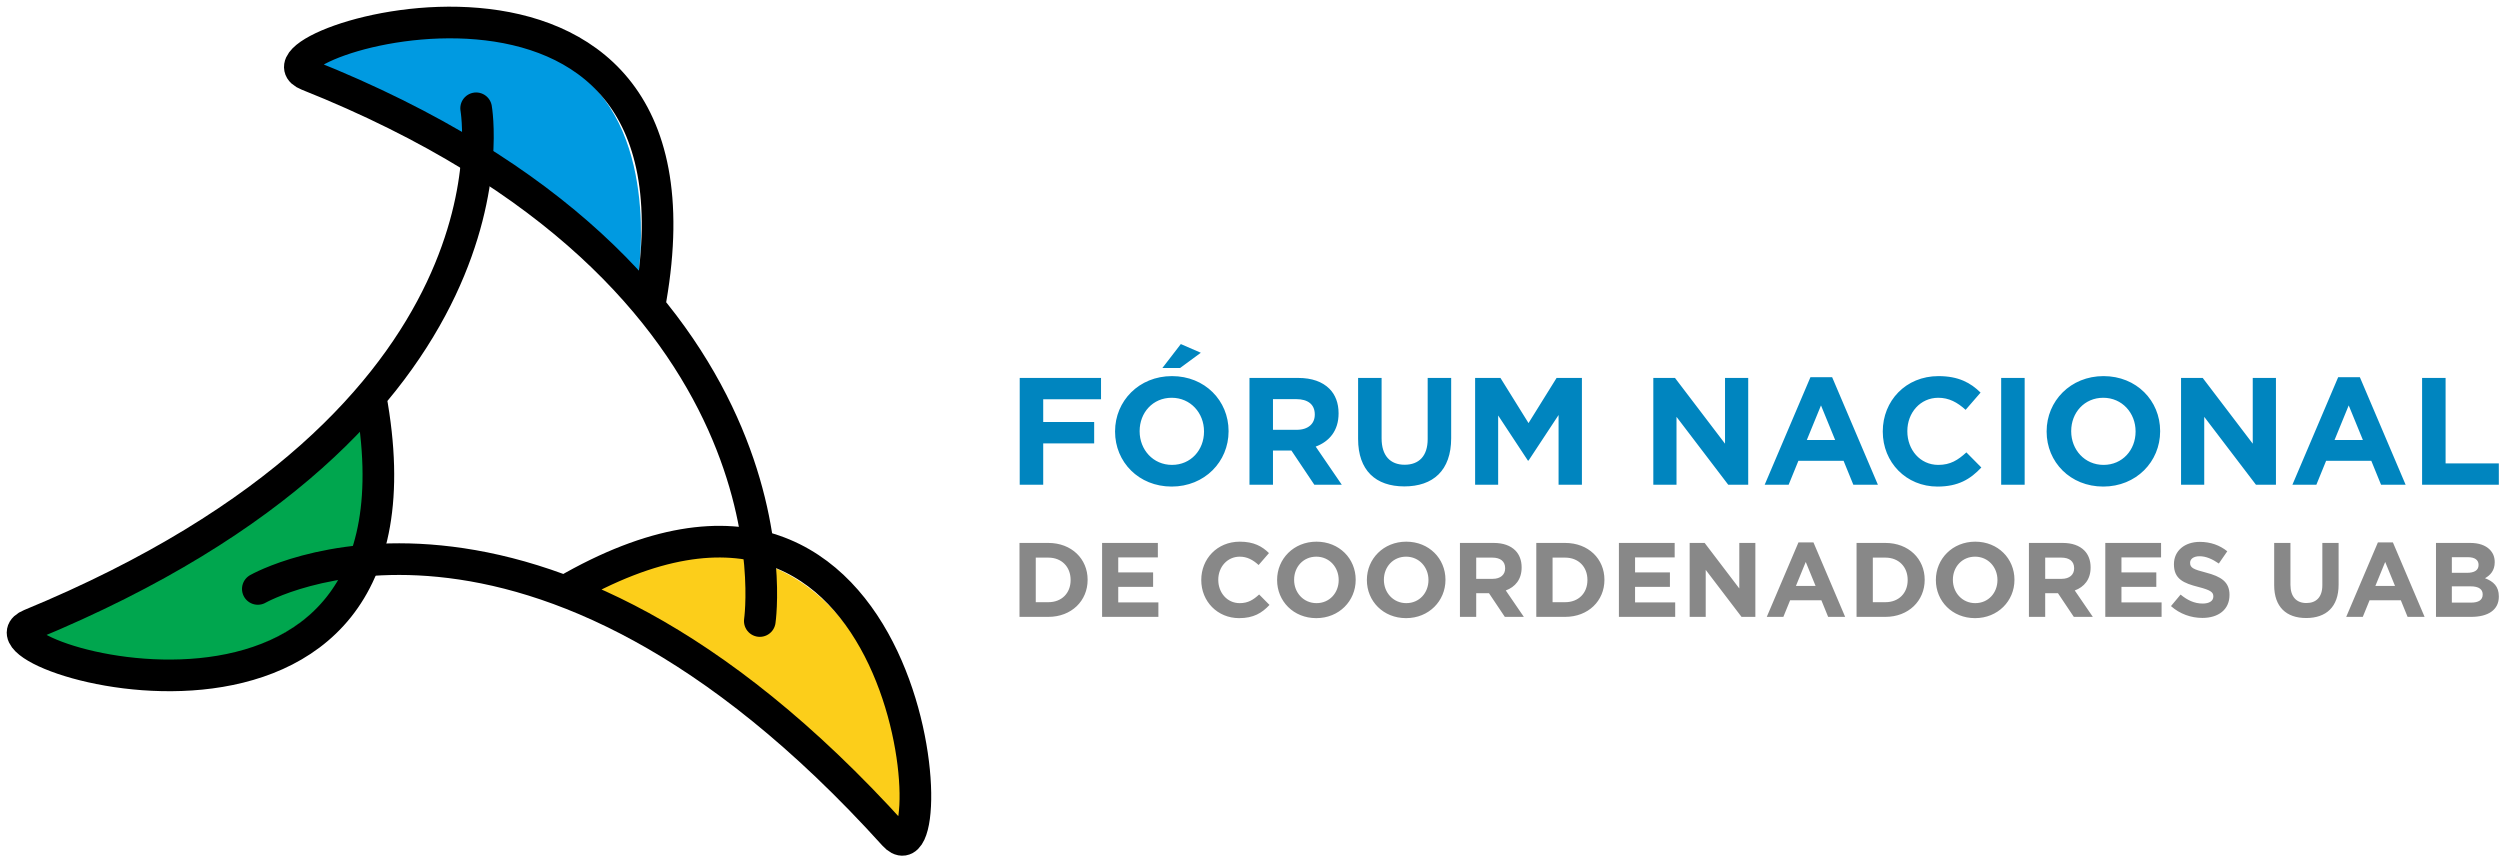 <svg width="100%" height="100%" viewBox="0 0 316 109" version="1.1" xmlns="http://www.w3.org/2000/svg" style="fill-rule:evenodd;clip-rule:evenodd;stroke-linecap:round;stroke-linejoin:round;stroke-miterlimit:1.5;"><path d="M45.327,54.543c-10.975,11.376 -25.064,19.511 -39.765,25.696c6.364,3.665 14.739,3.874 21.381,2.876c6.625,-0.995 13.237,-4.351 16.46,-10.719c2.793,-5.516 2.92,-11.99 2.213,-18.016c0,0 0.281,-0.436 -0.289,0.163Z" style="fill:#00a64e;"/><path d="M90.709,70.322c-5.161,0.069 -10.212,1.816 -14.899,4.14c0,0 4.027,1.95 7.085,3.669c11.473,6.452 21.511,15.346 30.419,24.986l0.328,0.358c1.187,-6.555 -0.98,-13.786 -3.696,-19.529c-3.595,-7.6 -10.64,-13.673 -19.237,-13.624Z" style="fill:#fcce1a;"/><path d="M56.694,4.699c-5.586,0.047 -11.53,0.857 -16.022,3.435c0,0 5.725,2.433 10.159,4.636c11.049,5.488 21.385,12.458 29.892,21.617c0,0 2.801,-18.725 -8.768,-25.943c-4.459,-2.782 -9.872,-3.751 -15.261,-3.745Z" style="fill:#009ae1;"/><path d="M60.183,13.688c0,0 6.97,39.121 -56.369,65.27c-9.338,3.856 52.5,22.343 43.022,-28.843" style="fill:none;stroke:#000;stroke-width:4px;"/><path d="M96.039,78.498c0,0 6.49,-43.653 -57.165,-69.024c-9.384,-3.74 52.222,-22.985 43.373,28.314" style="fill:none;stroke:#000;stroke-width:4px;"/><path d="M32.589,74.441c0,0 34.491,-19.731 80.435,31.11c6.774,7.496 3.368,-56.956 -41.641,-30.803" style="fill:none;stroke:#000;stroke-width:4px;"/><path d="M244.906,61.502c2.603,0 4.146,-0.926 5.535,-2.411l-1.89,-1.909c-1.061,0.964 -2.006,1.581 -3.549,1.581c-2.314,0 -3.914,-1.928 -3.914,-4.242l0,-0.039c0,-2.314 1.639,-4.204 3.914,-4.204c1.35,0 2.411,0.579 3.452,1.524l1.89,-2.179c-1.253,-1.235 -2.777,-2.083 -5.322,-2.083c-4.146,0 -7.039,3.143 -7.039,6.981l0,0.038c0,3.876 2.95,6.943 6.923,6.943Zm20.943,0c4.165,0 7.193,-3.144 7.193,-6.981l0,-0.039c0,-3.837 -2.989,-6.942 -7.155,-6.942c-4.165,0 -7.193,3.143 -7.193,6.981l0,0.038c0,3.838 2.989,6.943 7.155,6.943Zm-117.75,0c4.165,0 7.193,-3.144 7.193,-6.981l0,-0.039c0,-3.837 -2.989,-6.942 -7.155,-6.942c-4.165,0 -7.193,3.143 -7.193,6.981l0,0.038c0,3.838 2.99,6.943 7.155,6.943Zm26.535,-13.731l0,7.637c0,2.198 1.099,3.336 2.912,3.336c1.813,0 2.912,-1.099 2.912,-3.24l0,-7.733l2.97,0l0,7.618c0,4.088 -2.295,6.093 -5.921,6.093c-3.625,0 -5.843,-2.024 -5.843,-5.997l0,-7.714l2.97,0Zm-35.464,0l0,2.7l-7.308,0l0,2.873l6.441,0l0,2.7l-6.441,0l0,5.226l-2.97,0l0,-13.499l10.278,0Zm116.747,0l0,13.499l-2.969,0l0,-13.499l2.969,0Zm53.206,0l0,10.799l6.73,0l0,2.7l-9.7,0l0,-13.499l2.97,0Zm-145.018,0c1.716,0 3.047,0.482 3.934,1.369c0.752,0.753 1.157,1.813 1.157,3.086l0,0.039c0,2.179 -1.176,3.548 -2.893,4.184l3.298,4.821l-3.471,0l-2.893,-4.319l-2.333,0l0,4.319l-2.97,0l0,-13.499l6.171,0Zm120.642,8.312l0,-8.312l2.932,0l0,13.499l-2.527,0l-6.537,-8.581l0,8.581l-2.931,0l0,-13.499l2.738,0l6.325,8.312Zm-66.704,0l0,-8.312l2.931,0l0,13.499l-2.526,0l-6.537,-8.581l0,8.581l-2.932,0l0,-13.499l2.739,0l6.325,8.312Zm-24.838,-2.604l3.548,-5.708l3.201,0l0,13.499l-2.95,0l0,-8.813l-3.799,5.766l-0.077,0l-3.761,-5.708l0,8.755l-2.912,0l0,-13.499l3.202,0l3.548,5.708Zm38.376,-5.804l5.785,13.595l-3.105,0l-1.234,-3.027l-5.708,0l-1.234,3.027l-3.028,0l5.785,-13.595l2.739,0Zm66.704,0l5.785,13.595l-3.105,0l-1.234,-3.027l-5.708,0l-1.234,3.027l-3.028,0l5.786,-13.595l2.738,0Zm-150.148,11.088c-2.391,0 -4.088,-1.928 -4.088,-4.242l0,-0.039c0,-2.314 1.659,-4.204 4.05,-4.204c2.391,0 4.088,1.929 4.088,4.243l0,0.038c0,2.314 -1.658,4.204 -4.05,4.204Zm117.75,0c-2.391,0 -4.088,-1.928 -4.088,-4.242l0,-0.039c0,-2.314 1.659,-4.204 4.05,-4.204c2.391,0 4.088,1.929 4.088,4.243l0,0.038c0,2.314 -1.658,4.204 -4.05,4.204Zm-33.921,-3.143l-1.793,-4.378l-1.794,4.378l3.587,0Zm66.705,0l-1.794,-4.378l-1.793,4.378l3.587,0Zm-134.759,-1.292c1.446,0 2.276,-0.771 2.276,-1.909l0,-0.039c0,-1.273 -0.887,-1.928 -2.334,-1.928l-2.95,0l0,3.876l3.008,0Zm-16.989,-7.81l2.237,0l2.622,-1.929l-2.526,-1.099l-2.333,3.028Z" style="fill:#0085bf;"/><path d="M249.647,78.133c2.884,0 4.98,-2.176 4.98,-4.833l0,-0.027c0,-2.657 -2.07,-4.806 -4.953,-4.806c-2.884,0 -4.98,2.176 -4.98,4.833l0,0.026c0,2.657 2.069,4.807 4.953,4.807Zm-71.92,0c2.884,0 4.98,-2.176 4.98,-4.833l0,-0.027c0,-2.657 -2.07,-4.806 -4.953,-4.806c-2.884,0 -4.98,2.176 -4.98,4.833l0,0.026c0,2.657 2.069,4.807 4.953,4.807Zm-11.348,0c2.884,0 4.98,-2.176 4.98,-4.833l0,-0.027c0,-2.657 -2.07,-4.806 -4.953,-4.806c-2.884,0 -4.98,2.176 -4.98,4.833l0,0.026c0,2.657 2.069,4.807 4.953,4.807Zm-9.746,0c1.802,0 2.87,-0.641 3.832,-1.669l-1.309,-1.322c-0.734,0.668 -1.388,1.095 -2.456,1.095c-1.602,0 -2.71,-1.335 -2.71,-2.937l0,-0.027c0,-1.602 1.134,-2.91 2.71,-2.91c0.934,0 1.669,0.4 2.389,1.054l1.309,-1.508c-0.868,-0.855 -1.923,-1.442 -3.685,-1.442c-2.87,0 -4.873,2.176 -4.873,4.833l0,0.026c0,2.684 2.043,4.807 4.793,4.807Zm132.879,-9.506l0,5.287c0,1.522 0.761,2.31 2.016,2.31c1.255,0 2.016,-0.761 2.016,-2.243l0,-5.354l2.056,0l0,5.274c0,2.83 -1.589,4.218 -4.099,4.218c-2.51,0 -4.045,-1.401 -4.045,-4.152l0,-5.34l2.056,0Zm-11.134,9.479c2.016,0 3.431,-1.041 3.431,-2.897l0,-0.027c0,-1.629 -1.068,-2.309 -2.964,-2.803c-1.616,-0.414 -2.016,-0.615 -2.016,-1.229l0,-0.026c0,-0.454 0.414,-0.815 1.202,-0.815c0.787,0 1.602,0.347 2.429,0.921l1.068,-1.548c-0.948,-0.761 -2.109,-1.188 -3.471,-1.188c-1.909,0 -3.271,1.121 -3.271,2.817l0,0.026c0,1.856 1.215,2.377 3.098,2.857c1.562,0.401 1.882,0.668 1.882,1.188l0,0.027c0,0.548 -0.507,0.881 -1.348,0.881c-1.068,0 -1.95,-0.44 -2.791,-1.134l-1.215,1.455c1.122,1.001 2.55,1.495 3.966,1.495Zm-58.53,-3.725l0,-5.754l2.03,0l0,9.346l-1.749,0l-4.526,-5.942l0,5.942l-2.029,0l0,-9.346l1.895,0l4.379,5.754Zm-22.015,-5.754c2.937,0 4.967,2.016 4.967,4.646l0,0.027c0,2.63 -2.03,4.673 -4.967,4.673l-3.645,0l0,-9.346l3.645,0Zm114.415,0c1.068,0 1.909,0.294 2.443,0.828c0.428,0.427 0.641,0.948 0.641,1.589l0,0.026c0,1.055 -0.56,1.642 -1.228,2.016c1.081,0.414 1.749,1.042 1.749,2.296l0,0.027c0,1.709 -1.389,2.564 -3.498,2.564l-4.446,0l0,-9.346l4.339,0Zm-179.74,0c2.937,0 4.967,2.016 4.967,4.646l0,0.027c0,2.63 -2.03,4.673 -4.967,4.673l-3.644,0l0,-9.346l3.644,0Zm13.845,0l0,1.829l-5.007,0l0,1.896l4.406,0l0,1.829l-4.406,0l0,1.962l5.074,0l0,1.83l-7.116,0l0,-9.346l7.049,0Zm114.375,0c1.188,0 2.109,0.334 2.724,0.948c0.52,0.521 0.801,1.255 0.801,2.136l0,0.027c0,1.508 -0.815,2.456 -2.003,2.897l2.283,3.338l-2.403,0l-2.003,-2.991l-1.615,0l0,2.991l-2.056,0l0,-9.346l4.272,0Zm41.734,-0.067l4.005,9.413l-2.149,0l-0.854,-2.097l-3.952,0l-0.855,2.097l-2.096,0l4.005,-9.413l1.896,0Zm-113.654,0.067c1.188,0 2.109,0.334 2.724,0.948c0.52,0.521 0.801,1.255 0.801,2.136l0,0.027c0,1.508 -0.815,2.456 -2.003,2.897l2.283,3.338l-2.403,0l-2.003,-2.991l-1.615,0l0,2.991l-2.056,0l0,-9.346l4.272,0Zm22.87,0l0,1.829l-5.007,0l0,1.896l4.406,0l0,1.829l-4.406,0l0,1.962l5.073,0l0,1.83l-7.115,0l0,-9.346l7.049,0Zm17.542,-0.067l4.006,9.413l-2.15,0l-0.854,-2.097l-3.952,0l-0.854,2.097l-2.096,0l4.005,-9.413l1.895,0Zm43.938,0.067l0,1.829l-5.007,0l0,1.896l4.406,0l0,1.829l-4.406,0l0,1.962l5.073,0l0,1.83l-7.116,0l0,-9.346l7.05,0Zm-34.846,0c2.937,0 4.967,2.016 4.967,4.646l0,0.027c0,2.63 -2.03,4.673 -4.967,4.673l-3.644,0l0,-9.346l3.644,0Zm-71.906,7.61c-1.656,0 -2.831,-1.335 -2.831,-2.937l0,-0.027c0,-1.602 1.148,-2.91 2.804,-2.91c1.655,0 2.83,1.335 2.83,2.937l0,0.026c0,1.603 -1.148,2.911 -2.803,2.911Zm11.348,0c-1.656,0 -2.831,-1.335 -2.831,-2.937l0,-0.027c0,-1.602 1.149,-2.91 2.804,-2.91c1.655,0 2.83,1.335 2.83,2.937l0,0.026c0,1.603 -1.148,2.911 -2.803,2.911Zm71.92,0c-1.656,0 -2.831,-1.335 -2.831,-2.937l0,-0.027c0,-1.602 1.149,-2.91 2.804,-2.91c1.655,0 2.83,1.335 2.83,2.937l0,0.026c0,1.603 -1.148,2.911 -2.803,2.911Zm62.681,-0.067c0.908,0 1.455,-0.32 1.455,-1.014l0,-0.027c0,-0.628 -0.467,-1.015 -1.522,-1.015l-2.376,0l0,2.056l2.443,0Zm-74.043,-0.053c1.682,0 2.817,-1.135 2.817,-2.791l0,-0.026c0,-1.656 -1.135,-2.817 -2.817,-2.817l-1.588,0l0,5.634l1.588,0Zm-40.479,0c1.682,0 2.817,-1.135 2.817,-2.791l0,-0.026c0,-1.656 -1.135,-2.817 -2.817,-2.817l-1.589,0l0,5.634l1.589,0Zm-65.325,0c1.683,0 2.817,-1.135 2.817,-2.791l0,-0.026c0,-1.656 -1.134,-2.817 -2.817,-2.817l-1.588,0l0,5.634l1.588,0Zm96.98,-2.056l-1.242,-3.031l-1.242,3.031l2.484,0Zm73.241,0l-1.241,-3.031l-1.242,3.031l2.483,0Zm-114.054,-0.895c1.001,0 1.575,-0.534 1.575,-1.321l0,-0.027c0,-0.881 -0.614,-1.335 -1.616,-1.335l-2.042,0l0,2.683l2.083,0Zm71.92,0c1.001,0 1.575,-0.534 1.575,-1.321l0,-0.027c0,-0.881 -0.614,-1.335 -1.616,-1.335l-2.042,0l0,2.683l2.083,0Zm51.213,-0.761c0.908,0 1.482,-0.293 1.482,-0.988l0,-0.026c0,-0.615 -0.481,-0.962 -1.349,-0.962l-2.029,0l0,1.976l1.896,0Z" style="fill:#888;"/></svg>